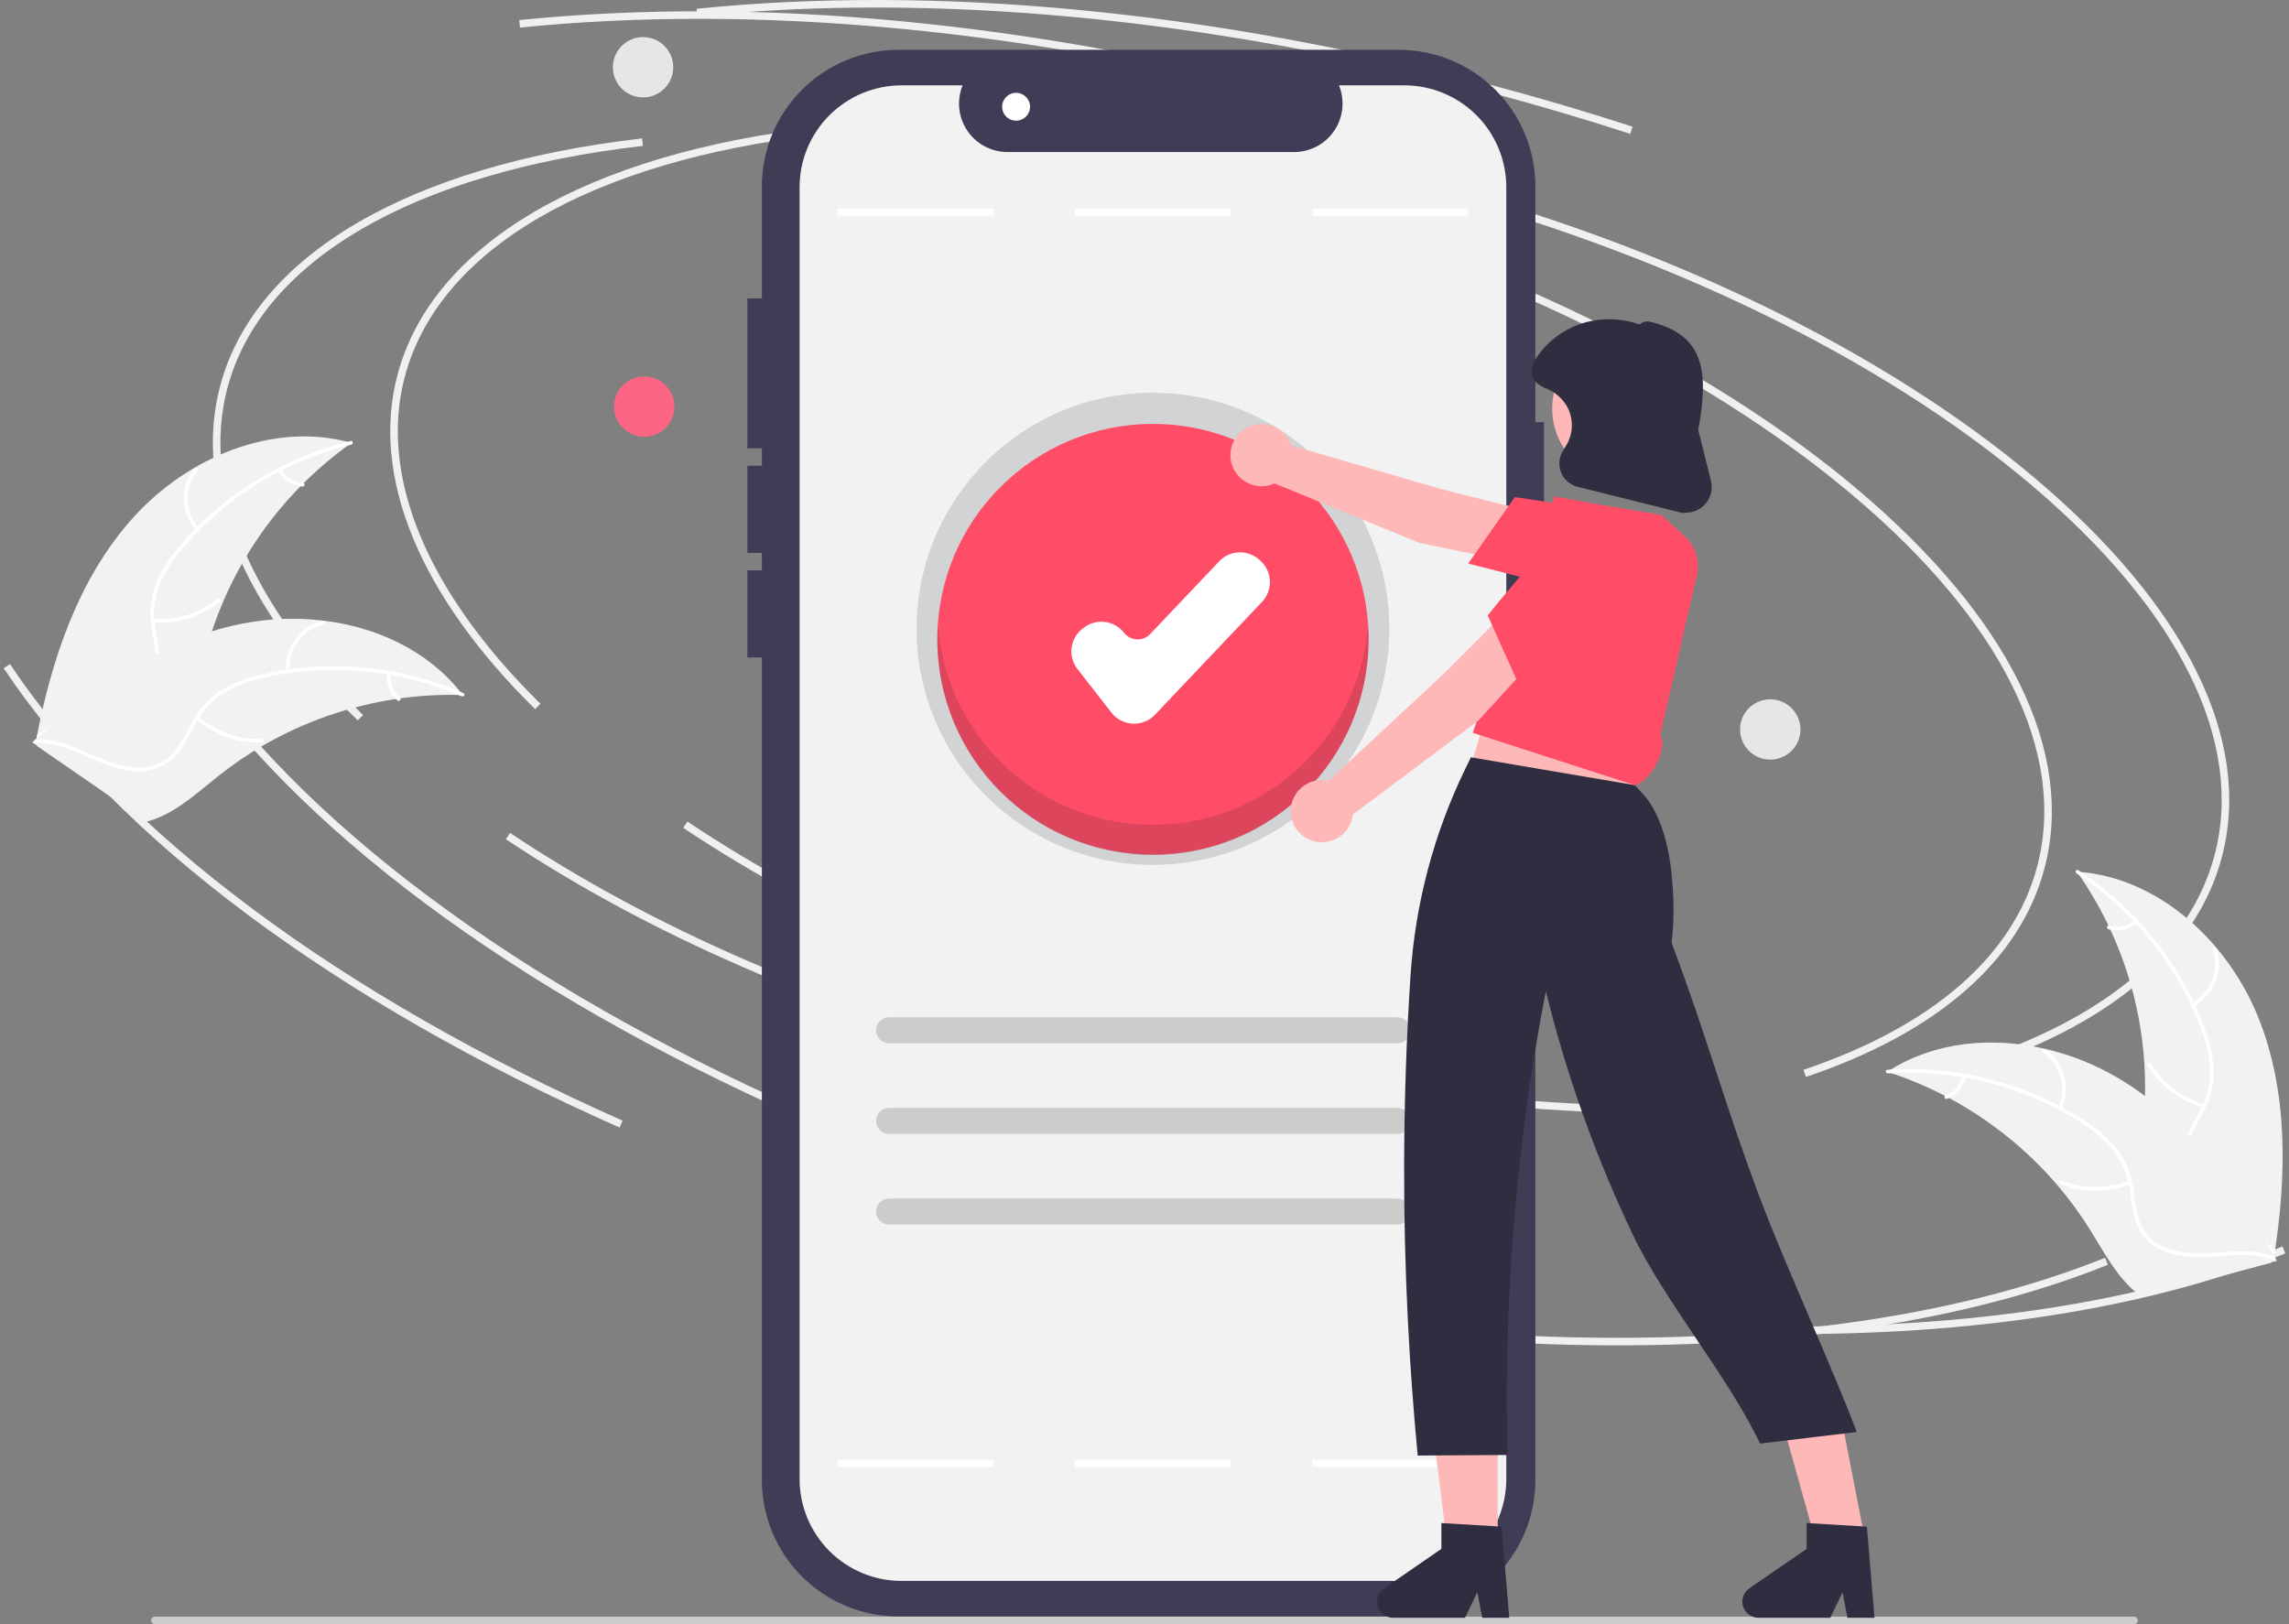 <svg width="310" height="220" viewBox="0 0 310 220" fill="none" xmlns="http://www.w3.org/2000/svg">
<rect x="0" y="0" width="310" height="220" fill="#808080" stroke="none"/>
<g clip-path="url(#clip0_3344_71333)">
<path d="M20.98 220H289.004C289.14 220 289.271 219.946 289.367 219.85C289.463 219.754 289.517 219.624 289.517 219.488C289.517 219.352 289.463 219.222 289.367 219.126C289.271 219.03 289.14 218.977 289.004 218.977H20.98C20.845 218.977 20.714 219.03 20.618 219.126C20.522 219.222 20.468 219.352 20.468 219.488C20.468 219.624 20.522 219.754 20.618 219.85C20.714 219.946 20.845 220 20.98 220V220Z" fill="#CCCCCC"/>
<path d="M243.088 180.701C239.123 180.701 235.09 180.613 230.99 180.436L231.034 179.416C261.634 180.739 288.633 177.081 309.118 168.835L309.5 169.782C291.631 176.975 268.855 180.701 243.088 180.701Z" fill="#F0F0F0"/>
<path d="M219.063 182.233C215.098 182.233 211.066 182.144 206.965 181.968L207.009 180.947C237.609 182.271 264.609 178.613 285.093 170.367L285.475 171.314C267.606 178.507 244.831 182.233 219.063 182.233Z" fill="#F0F0F0"/>
<path d="M223.713 150.77C204.15 150.77 182.891 147.866 161.774 142.281C135.661 135.376 111.718 124.952 92.534 112.138L93.102 111.289C112.194 124.042 136.031 134.417 162.036 141.294C185.536 147.509 209.213 150.389 230.498 149.629L230.535 150.649C228.287 150.73 226.013 150.77 223.713 150.77Z" fill="#F0F0F0"/>
<path d="M268.594 144.348L268.267 143.381C285.763 137.471 296.707 127.952 299.914 115.851C303.991 100.467 295.134 82.616 274.975 65.585C254.712 48.467 225.494 34.264 192.7 25.592L192.962 24.604C225.899 33.315 255.26 47.592 275.635 64.805C296.113 82.105 305.086 100.326 300.903 116.112C297.604 128.56 286.431 138.324 268.594 144.348Z" fill="#F0F0F0"/>
<path d="M305.789 137.683C301.638 127.467 292.288 118.809 281.276 118.071C288.173 127.883 291.374 139.816 290.311 151.759C289.884 156.363 288.93 161.44 291.521 165.272C293.133 167.656 295.892 169.072 298.71 169.664C301.529 170.257 304.444 170.118 307.32 169.978L307.974 170.276C309.679 159.383 309.94 147.898 305.789 137.683Z" fill="#F2F2F2"/>
<path d="M281.23 118.297C288.87 123.301 294.737 130.582 297.999 139.107C298.733 140.929 299.176 142.856 299.31 144.817C299.379 146.73 298.933 148.628 298.02 150.311C297.2 151.898 296.177 153.427 295.757 155.185C295.556 156.088 295.548 157.024 295.733 157.931C295.919 158.837 296.295 159.694 296.836 160.446C298.135 162.353 300.042 163.681 301.952 164.914C304.073 166.283 306.298 167.672 307.637 169.882C307.799 170.15 308.205 169.883 308.043 169.616C305.715 165.771 301.028 164.487 298.089 161.249C296.717 159.739 295.793 157.806 296.142 155.73C296.448 153.915 297.501 152.338 298.345 150.738C299.261 149.109 299.763 147.28 299.807 145.412C299.774 143.452 299.406 141.511 298.721 139.673C297.243 135.512 295.12 131.608 292.429 128.105C289.379 124.09 285.665 120.626 281.446 117.862C281.185 117.691 280.97 118.128 281.23 118.297V118.297Z" fill="white"/>
<path d="M298.542 149.561C295.5 148.699 292.895 146.724 291.247 144.028C291.083 143.761 290.677 144.028 290.84 144.295C292.56 147.097 295.275 149.147 298.443 150.037C298.745 150.122 298.842 149.646 298.542 149.561V149.561Z" fill="white"/>
<path d="M297.11 136.3C298.468 135.559 299.517 134.361 300.072 132.918C300.626 131.476 300.649 129.883 300.137 128.425C300.032 128.131 299.569 128.279 299.674 128.574C300.153 129.931 300.132 131.414 299.613 132.757C299.094 134.099 298.111 135.211 296.843 135.894C296.568 136.042 296.836 136.448 297.11 136.3Z" fill="white"/>
<path d="M289.063 124.651C288.597 125.047 288.041 125.322 287.443 125.45C286.845 125.578 286.225 125.555 285.638 125.385C285.337 125.296 285.24 125.773 285.539 125.86C286.188 126.046 286.873 126.07 287.534 125.93C288.195 125.79 288.811 125.491 289.33 125.058C289.382 125.021 289.418 124.966 289.431 124.903C289.444 124.841 289.433 124.776 289.4 124.721C289.364 124.668 289.309 124.63 289.246 124.617C289.182 124.604 289.117 124.616 289.063 124.651H289.063Z" fill="white"/>
<path d="M72.475 96.054C56.8 80.639 50.18 64.558 53.833 50.773C58.522 33.083 79.349 20.852 110.976 17.216L111.093 18.231C79.906 21.816 59.396 33.773 54.822 51.035C51.266 64.45 57.791 80.18 73.193 95.326L72.475 96.054Z" fill="#F0F0F0"/>
<path d="M107.933 151.197C69.492 134.166 39.87 112.071 24.525 88.981L25.376 88.416C40.615 111.346 70.082 133.31 108.347 150.263L107.933 151.197Z" fill="#F0F0F0"/>
<path d="M199.689 152.302C180.125 152.302 158.866 149.398 137.75 143.813C111.636 136.908 87.694 126.484 68.509 113.669L69.077 112.821C88.169 125.573 112.006 135.949 138.011 142.826C161.512 149.041 185.188 151.921 206.473 151.161L206.51 152.181C204.262 152.262 201.988 152.302 199.689 152.302Z" fill="#F0F0F0"/>
<path d="M244.57 145.88L244.242 144.912C261.739 139.003 272.682 129.483 275.89 117.382C279.967 101.999 271.11 84.148 250.95 67.117C230.688 49.999 201.469 35.795 168.675 27.123L168.937 26.136C201.874 34.846 231.235 49.123 251.61 66.337C272.088 83.637 281.062 101.858 276.878 117.644C273.579 130.092 262.407 139.856 244.57 145.88Z" fill="#F0F0F0"/>
<path d="M255.585 145.18C255.771 145.24 255.958 145.301 256.145 145.365C258.644 146.192 261.072 147.22 263.405 148.44C263.587 148.532 263.77 148.627 263.949 148.724C269.537 151.722 274.52 155.731 278.643 160.546C280.282 162.464 281.773 164.503 283.102 166.647C284.938 169.607 286.692 172.963 289.322 175.083C289.594 175.307 289.88 175.514 290.177 175.703L307.558 171.05C307.593 171.02 307.628 170.993 307.662 170.963L308.365 170.809C308.304 170.693 308.239 170.575 308.178 170.46C308.143 170.393 308.104 170.327 308.069 170.26C308.044 170.215 308.02 170.171 308 170.13C307.992 170.115 307.983 170.1 307.976 170.089C307.957 170.048 307.934 170.011 307.916 169.974C307.551 169.311 307.181 168.65 306.806 167.991C306.805 167.987 306.805 167.987 306.8 167.984C303.988 162.931 300.587 158.229 296.666 153.977C296.548 153.851 296.428 153.722 296.301 153.599C294.513 151.731 292.575 150.011 290.506 148.459C289.371 147.612 288.193 146.823 286.978 146.096C283.834 144.222 280.415 142.853 276.845 142.04C269.729 140.421 262.174 141.093 256.05 144.885C255.894 144.982 255.741 145.078 255.585 145.18Z" fill="#F2F2F2"/>
<path d="M255.683 145.389C264.799 144.79 273.873 147.074 281.615 151.919C283.3 152.932 284.815 154.205 286.103 155.689C287.312 157.176 288.099 158.959 288.385 160.853C288.686 162.613 288.791 164.449 289.516 166.105C289.899 166.947 290.457 167.699 291.152 168.311C291.846 168.923 292.663 169.382 293.548 169.657C295.734 170.398 298.057 170.311 300.326 170.147C302.845 169.965 305.458 169.736 307.859 170.695C308.15 170.811 308.314 170.354 308.023 170.238C303.846 168.568 299.331 170.362 295.033 169.544C293.027 169.163 291.124 168.176 290.152 166.308C289.301 164.675 289.192 162.783 288.902 160.998C288.651 159.146 287.949 157.384 286.859 155.866C285.651 154.321 284.187 152.992 282.532 151.937C278.845 149.503 274.796 147.663 270.536 146.485C265.682 145.113 260.628 144.581 255.594 144.912C255.282 144.932 255.374 145.41 255.683 145.389V145.389Z" fill="white"/>
<path d="M288.35 159.94C285.401 161.081 282.13 161.07 279.19 159.91C278.898 159.794 278.735 160.252 279.026 160.367C282.088 161.569 285.492 161.574 288.557 160.379C288.85 160.265 288.64 159.827 288.35 159.94V159.94Z" fill="white"/>
<path d="M265.767 145.751C265.634 146.348 265.355 146.901 264.955 147.363C264.555 147.825 264.046 148.18 263.475 148.397C263.181 148.507 263.391 148.946 263.682 148.836C264.313 148.594 264.874 148.201 265.317 147.691C265.761 147.182 266.072 146.573 266.225 145.915C266.245 145.855 266.241 145.789 266.213 145.731C266.186 145.673 266.138 145.628 266.078 145.605C266.018 145.583 265.951 145.587 265.893 145.614C265.834 145.642 265.789 145.691 265.767 145.752V145.751Z" fill="white"/>
<path d="M279.214 150.213C279.851 148.805 279.967 147.216 279.54 145.731C279.113 144.246 278.172 142.961 276.884 142.105C276.623 141.933 276.342 142.33 276.604 142.502C277.805 143.297 278.681 144.495 279.076 145.878C279.471 147.262 279.357 148.741 278.756 150.049C278.625 150.333 279.084 150.495 279.214 150.213L279.214 150.213Z" fill="white"/>
<path d="M48.451 97.586C32.776 82.171 26.155 66.091 29.809 52.306C34.497 34.615 55.325 22.384 86.952 18.748L87.069 19.763C55.882 23.348 35.372 35.305 30.797 52.567C27.242 65.982 33.766 81.712 49.168 96.858L48.451 97.586Z" fill="#F0F0F0"/>
<path d="M83.908 152.729C45.467 135.698 15.845 113.603 0.5 90.513L1.352 89.948C16.591 112.878 46.057 134.842 84.322 151.795L83.908 152.729Z" fill="#F0F0F0"/>
<path d="M17.925 70.233C25.271 62.005 36.99 56.99 47.611 59.992C37.813 66.918 30.784 77.082 27.767 88.687C26.619 93.167 25.81 98.269 22.08 101.007C19.76 102.712 16.685 103.119 13.831 102.731C10.977 102.342 8.279 101.234 5.617 100.135L4.9 100.197C6.96 89.366 10.578 78.461 17.925 70.233Z" fill="#F2F2F2"/>
<path d="M47.578 60.221C38.699 62.369 30.723 67.256 24.783 74.19C23.478 75.66 22.413 77.326 21.627 79.127C20.918 80.907 20.699 82.843 20.993 84.736C21.232 86.505 21.681 88.288 21.485 90.085C21.37 91.004 21.063 91.888 20.583 92.679C20.103 93.471 19.461 94.152 18.698 94.678C16.834 96.038 14.591 96.648 12.376 97.168C9.918 97.746 7.355 98.307 5.351 99.939C5.108 100.137 4.815 99.749 5.058 99.552C8.544 96.712 13.39 97.076 17.248 95.014C19.048 94.052 20.569 92.541 20.938 90.469C21.262 88.657 20.8 86.818 20.543 85.028C20.229 83.186 20.372 81.296 20.958 79.522C21.649 77.686 22.649 75.982 23.913 74.481C26.704 71.057 30.017 68.094 33.731 65.698C37.954 62.941 42.617 60.925 47.521 59.739C47.824 59.665 47.88 60.148 47.578 60.221H47.578Z" fill="white"/>
<path d="M20.754 83.854C23.909 84.063 27.027 83.077 29.487 81.092C29.73 80.895 30.023 81.283 29.78 81.479C27.217 83.54 23.97 84.56 20.687 84.335C20.374 84.314 20.443 83.832 20.754 83.854Z" fill="white"/>
<path d="M62.686 94.149C62.49 94.144 62.294 94.138 62.096 94.136C59.464 94.076 56.831 94.229 54.224 94.595C54.022 94.62 53.818 94.648 53.617 94.679C47.344 95.627 41.303 97.73 35.799 100.88C33.61 102.136 31.52 103.557 29.547 105.129C26.822 107.301 24.041 109.873 20.85 110.986C20.519 111.106 20.18 111.205 19.836 111.283L5.032 101.065C5.01 101.025 4.985 100.988 4.963 100.948L4.353 100.567C4.449 100.479 4.551 100.39 4.647 100.301C4.703 100.25 4.761 100.201 4.817 100.149C4.855 100.116 4.893 100.082 4.926 100.05C4.938 100.039 4.951 100.028 4.961 100.02C4.994 99.987 5.027 99.961 5.057 99.932C5.624 99.43 6.195 98.932 6.77 98.437C6.772 98.433 6.772 98.433 6.778 98.432C11.126 94.617 15.912 91.331 21.035 88.642C21.189 88.564 21.345 88.482 21.506 88.409C23.819 87.249 26.222 86.281 28.693 85.513C30.047 85.097 31.422 84.749 32.811 84.472C36.403 83.763 40.084 83.622 43.719 84.055C50.966 84.919 57.855 88.089 62.347 93.716C62.462 93.86 62.574 94.002 62.686 94.149Z" fill="#F2F2F2"/>
<path d="M62.523 94.314C54.139 90.688 44.825 89.794 35.903 91.758C33.975 92.146 32.12 92.836 30.407 93.802C28.769 94.796 27.427 96.211 26.521 97.898C25.645 99.455 24.929 101.149 23.689 102.466C23.044 103.13 22.266 103.651 21.405 103.994C20.545 104.338 19.622 104.495 18.696 104.457C16.387 104.421 14.229 103.559 12.147 102.643C9.836 101.626 7.452 100.532 4.868 100.63C4.555 100.642 4.555 100.156 4.867 100.144C9.363 99.974 13.012 103.179 17.335 103.853C19.353 104.167 21.477 103.876 23.021 102.444C24.372 101.191 25.111 99.445 25.985 97.861C26.845 96.202 28.098 94.778 29.635 93.714C31.294 92.665 33.119 91.905 35.032 91.467C39.325 90.412 43.757 90.038 48.165 90.359C53.199 90.697 58.138 91.892 62.768 93.894C63.054 94.018 62.807 94.437 62.523 94.314H62.523Z" fill="white"/>
<path d="M26.861 97.05C29.254 99.115 32.338 100.203 35.498 100.097C35.812 100.086 35.812 100.572 35.499 100.583C32.21 100.687 29.003 99.549 26.518 97.394C26.281 97.189 26.626 96.846 26.861 97.05V97.05Z" fill="white"/>
<path d="M243.783 99.464C244.145 97.237 242.631 95.139 240.402 94.778C238.173 94.416 236.072 95.928 235.71 98.155C235.349 100.382 236.863 102.48 239.092 102.842C241.321 103.203 243.422 101.691 243.783 99.464Z" fill="#E6E6E6"/>
<path d="M52.904 91.269C52.828 91.876 52.905 92.491 53.127 93.06C53.348 93.629 53.708 94.135 54.173 94.531C54.412 94.733 54.067 95.076 53.829 94.874C53.317 94.435 52.921 93.876 52.675 93.248C52.428 92.619 52.34 91.94 52.417 91.27C52.419 91.206 52.445 91.146 52.49 91.1C52.536 91.055 52.596 91.029 52.66 91.027C52.725 91.027 52.786 91.053 52.832 91.098C52.877 91.144 52.903 91.205 52.904 91.269H52.904Z" fill="white"/>
<path d="M38.739 90.956C38.612 89.416 39.038 87.882 39.939 86.626C40.841 85.371 42.16 84.476 43.661 84.103C43.965 84.028 44.095 84.496 43.791 84.571C42.392 84.916 41.164 85.75 40.327 86.921C39.489 88.091 39.099 89.522 39.225 90.956C39.252 91.267 38.766 91.266 38.739 90.956Z" fill="white"/>
<path d="M38.063 63.575C38.368 64.105 38.8 64.55 39.32 64.871C39.84 65.192 40.432 65.379 41.042 65.416C41.355 65.433 41.286 65.915 40.975 65.897C40.301 65.854 39.648 65.646 39.072 65.293C38.497 64.939 38.017 64.45 37.675 63.868C37.638 63.816 37.622 63.752 37.631 63.689C37.64 63.626 37.672 63.568 37.722 63.528C37.774 63.49 37.839 63.473 37.902 63.482C37.966 63.491 38.024 63.524 38.063 63.575L38.063 63.575Z" fill="white"/>
<path d="M26.564 71.845C25.535 70.691 24.95 69.21 24.913 67.665C24.876 66.12 25.39 64.613 26.363 63.412C26.561 63.169 26.947 63.465 26.749 63.708C25.841 64.825 25.362 66.229 25.399 67.667C25.437 69.106 25.988 70.483 26.952 71.552C27.162 71.784 26.772 72.076 26.564 71.845Z" fill="white"/>
<path d="M87.256 59.162C89.515 59.162 91.346 57.333 91.346 55.077C91.346 52.821 89.515 50.992 87.256 50.992C84.998 50.992 83.167 52.821 83.167 55.077C83.167 57.333 84.998 59.162 87.256 59.162Z" fill="#FD6584"/>
<path d="M220.784 18.132C214.43 16.066 207.895 14.141 201.36 12.413C163.752 2.468 126.783 -1.063 94.448 2.203L94.345 1.187C126.8 -2.09 163.896 1.449 201.621 11.426C208.175 13.159 214.729 15.089 221.1 17.161L220.784 18.132Z" fill="#F0F0F0"/>
<path d="M196.759 19.664C190.406 17.597 183.871 15.673 177.335 13.945C139.727 3.999 102.758 0.468 70.423 3.735L70.32 2.719C102.776 -0.559 139.871 2.981 177.597 12.958C184.151 14.691 190.704 16.62 197.076 18.693L196.759 19.664Z" fill="#F0F0F0"/>
<path d="M209.107 57.177H207.939V25.236C207.939 20.333 205.99 15.631 202.519 12.164C199.048 8.697 194.341 6.749 189.433 6.749H121.689C119.258 6.749 116.852 7.227 114.606 8.156C112.361 9.085 110.321 10.447 108.602 12.164C106.884 13.88 105.521 15.918 104.591 18.161C103.661 20.404 103.182 22.808 103.182 25.236V25.236V200.467C103.182 205.37 105.132 210.072 108.602 213.539C112.073 217.005 116.78 218.953 121.689 218.953H189.433C194.341 218.953 199.048 217.006 202.519 213.539C205.99 210.072 207.939 205.37 207.939 200.467V79.913H209.107V57.177Z" fill="#3F3D56"/>
<path d="M203.999 25.364V200.338C203.999 202.151 203.642 203.946 202.948 205.62C202.254 207.295 201.236 208.817 199.953 210.099C198.67 211.381 197.147 212.398 195.471 213.091C193.795 213.785 191.998 214.143 190.183 214.143H122.108C118.443 214.143 114.928 212.689 112.337 210.1C109.745 207.512 108.289 204.001 108.289 200.34V25.364C108.289 23.551 108.646 21.756 109.34 20.082C110.035 18.407 111.052 16.885 112.335 15.603C113.619 14.321 115.142 13.304 116.818 12.611C118.495 11.917 120.292 11.56 122.107 11.56H130.369C129.963 12.555 129.807 13.636 129.917 14.706C130.027 15.776 130.398 16.802 130.999 17.695C131.599 18.588 132.41 19.319 133.36 19.825C134.311 20.331 135.371 20.596 136.447 20.596H175.259C176.335 20.595 177.395 20.33 178.345 19.824C179.295 19.318 180.106 18.586 180.706 17.694C181.306 16.801 181.678 15.775 181.788 14.705C181.898 13.636 181.743 12.555 181.337 11.56H190.18C191.994 11.559 193.791 11.916 195.468 12.61C197.145 13.304 198.668 14.32 199.951 15.602C201.234 16.884 202.252 18.405 202.947 20.08C203.641 21.755 203.999 23.55 203.999 25.363V25.363L203.999 25.364Z" fill="#F2F2F2"/>
<path d="M198.841 197.75H177.723V198.695H198.841V197.75Z" fill="white"/>
<path d="M166.703 197.75H145.585V198.695H166.703V197.75Z" fill="white"/>
<path d="M134.564 197.75H113.447V198.695H134.564V197.75Z" fill="white"/>
<path d="M202.835 212.718L196.412 212.717L193.357 187.972L202.836 187.972L202.835 212.718Z" fill="#FFB8B8"/>
<path d="M204.4 219.133H200.734L200.08 215.676L198.405 219.133H188.683C188.217 219.133 187.763 218.984 187.388 218.708C187.012 218.432 186.735 218.044 186.596 217.6C186.458 217.155 186.465 216.678 186.617 216.238C186.769 215.798 187.058 215.418 187.441 215.154L195.204 209.798V206.303L203.37 206.79L204.4 219.133Z" fill="#2F2E41"/>
<path d="M252.843 209.941L246.492 210.899L239.768 186.888L248.093 185.473L252.843 209.941Z" fill="#FFB8B8"/>
<path d="M253.865 219.133H250.199L249.545 215.676L247.87 219.133H238.148C237.682 219.133 237.228 218.984 236.853 218.708C236.477 218.432 236.2 218.044 236.061 217.6C235.923 217.155 235.93 216.678 236.082 216.238C236.234 215.798 236.523 215.418 236.906 215.154L244.669 209.798V206.303L252.835 206.79L253.865 219.133Z" fill="#2F2E41"/>
<path d="M189.25 165.87H120.412C119.943 165.87 119.494 165.685 119.163 165.354C118.832 165.023 118.646 164.574 118.646 164.106C118.646 163.638 118.832 163.189 119.163 162.859C119.494 162.528 119.943 162.342 120.412 162.342H189.25C189.718 162.342 190.168 162.528 190.499 162.859C190.83 163.189 191.016 163.638 191.016 164.106C191.016 164.574 190.83 165.023 190.499 165.354C190.168 165.685 189.718 165.87 189.25 165.87V165.87Z" fill="#CCCCCC"/>
<path d="M189.25 153.596H120.412C119.943 153.596 119.494 153.41 119.163 153.079C118.832 152.748 118.646 152.299 118.646 151.831C118.646 151.363 118.832 150.915 119.163 150.584C119.494 150.253 119.943 150.067 120.412 150.067H189.25C189.718 150.067 190.168 150.253 190.499 150.584C190.83 150.915 191.016 151.363 191.016 151.831C191.016 152.299 190.83 152.748 190.499 153.079C190.168 153.41 189.718 153.596 189.25 153.596V153.596Z" fill="#CCCCCC"/>
<path d="M189.25 141.321H120.412C120.18 141.321 119.95 141.275 119.736 141.186C119.522 141.098 119.327 140.968 119.163 140.804C118.999 140.64 118.869 140.446 118.78 140.231C118.691 140.017 118.646 139.788 118.646 139.556C118.646 139.325 118.691 139.095 118.78 138.881C118.869 138.667 118.999 138.473 119.163 138.309C119.327 138.145 119.522 138.015 119.736 137.926C119.95 137.838 120.18 137.792 120.412 137.792H189.25C189.482 137.792 189.712 137.838 189.926 137.926C190.14 138.015 190.335 138.145 190.499 138.309C190.663 138.473 190.793 138.667 190.882 138.881C190.97 139.095 191.016 139.325 191.016 139.556C191.016 139.788 190.97 140.017 190.882 140.231C190.793 140.446 190.663 140.64 190.499 140.804C190.335 140.968 190.14 141.098 189.926 141.186C189.712 141.275 189.482 141.321 189.25 141.321V141.321Z" fill="#CCCCCC"/>
<path d="M197.315 110.132L220.473 111.076L223.309 95.496L203.459 89.359L197.315 110.132Z" fill="#FFB8B8"/>
<path d="M221.419 106.355L199.205 102.578L198.415 104.205C194.164 112.969 191.654 122.473 191.024 132.192C190.487 140.396 190.172 149.061 190.161 158.144C190.145 172.217 190.864 185.276 192.001 197.158L204.192 197.082C203.84 184.466 204.319 171.841 205.627 159.288C206.561 150.337 207.858 141.976 209.358 134.261C212.141 145.587 216.069 156.602 221.081 167.135C225.342 176.135 234.105 186.538 238.365 195.538C242.731 195.015 247.096 194.491 251.462 193.968C248.022 184.88 241.884 171.608 238.444 162.52C233.525 149.525 231.303 140.714 226.384 127.72C226.664 125.277 226.719 122.813 226.547 120.361C226.318 116.272 225.467 111.366 222.978 108.096L221.419 106.355Z" fill="#2F2E41"/>
<path d="M104.999 77.25H101.218V89.053H104.999V77.25Z" fill="#3F3D56"/>
<path d="M156.144 117.151C173.823 117.151 188.154 102.835 188.154 85.176C188.154 67.516 173.823 53.2 156.144 53.2C138.465 53.2 124.134 67.516 124.134 85.176C124.134 102.835 138.465 117.151 156.144 117.151Z" fill="#D1D3D4"/>
<path d="M156.144 115.764C172.272 115.764 185.347 102.704 185.347 86.593C185.347 70.482 172.272 57.421 156.144 57.421C140.016 57.421 126.941 70.482 126.941 86.593C126.941 102.704 140.016 115.764 156.144 115.764Z" fill="#FF4D67"/>
<path d="M153.594 98.026C153.531 98.026 153.468 98.025 153.404 98.022C152.844 97.995 152.296 97.847 151.798 97.588C151.301 97.33 150.865 96.968 150.521 96.525L145.918 90.615C145.286 89.8 145.002 88.768 145.13 87.745C145.258 86.722 145.787 85.792 146.601 85.158L146.766 85.029C147.581 84.397 148.614 84.114 149.639 84.242C150.663 84.369 151.595 84.897 152.23 85.71C152.436 85.976 152.698 86.194 152.997 86.349C153.296 86.504 153.624 86.593 153.961 86.609C154.297 86.629 154.634 86.574 154.947 86.448C155.26 86.323 155.541 86.13 155.771 85.883L165.116 76.029C165.827 75.282 166.805 74.846 167.837 74.818C168.869 74.79 169.869 75.172 170.619 75.88L170.771 76.024C171.52 76.734 171.956 77.711 171.984 78.742C172.012 79.772 171.63 80.772 170.921 81.522L156.419 96.812C156.056 97.196 155.618 97.501 155.132 97.71C154.646 97.919 154.123 98.027 153.594 98.026V98.026Z" fill="white"/>
<path opacity="0.16" d="M156.144 111.723C148.756 111.722 141.643 108.924 136.238 103.891C130.834 98.859 127.54 91.967 127.021 84.605C126.974 85.284 126.941 85.968 126.941 86.659C126.941 94.395 130.018 101.815 135.494 107.286C140.971 112.757 148.399 115.83 156.144 115.83C163.889 115.83 171.317 112.757 176.793 107.286C182.27 101.815 185.347 94.395 185.347 86.659C185.347 85.968 185.314 85.284 185.267 84.605C184.748 91.967 181.454 98.859 176.05 103.891C170.645 108.924 163.532 111.722 156.144 111.723V111.723Z" fill="#231F20"/>
<path d="M104.999 63.087H101.218V74.89H104.999V63.087Z" fill="#3F3D56"/>
<path d="M206.068 76.388L206.292 69.028L195.068 66.217L174.861 60.328C174.593 59.517 174.086 58.807 173.406 58.291C172.725 57.775 171.904 57.477 171.051 57.438C170.198 57.398 169.352 57.618 168.627 58.068C167.901 58.519 167.33 59.179 166.988 59.961C166.646 60.743 166.55 61.61 166.713 62.448C166.875 63.286 167.288 64.055 167.897 64.653C168.507 65.251 169.283 65.65 170.125 65.797C170.966 65.945 171.832 65.834 172.609 65.479L192.254 73.546L206.068 76.388Z" fill="#FFB8B8"/>
<path d="M198.835 76.336L205.149 67.341L205.307 67.362C205.406 67.375 215.308 68.698 221.799 70.629C222.528 70.822 223.207 71.172 223.787 71.654C224.368 72.136 224.836 72.738 225.159 73.419C225.623 74.371 225.798 75.438 225.664 76.488C225.529 77.539 225.091 78.527 224.402 79.332C223.701 80.202 222.764 80.852 221.703 81.204C220.642 81.556 219.502 81.595 218.419 81.317L198.835 76.336Z" fill="#FF4D67"/>
<path d="M224.85 99.581C225.96 101.653 223.325 105.944 221.419 106.355L199.452 99.262L210.513 67.246L216.077 68.256L224.977 69.754L228.134 72.621C228.929 73.343 229.497 74.281 229.769 75.32C230.041 76.359 230.005 77.454 229.665 78.472L224.85 99.581Z" fill="#FF4D67"/>
<path d="M209.729 87.209L203.514 83.247L195.35 91.438L179.938 105.76C179.105 105.575 178.234 105.647 177.442 105.966C176.65 106.285 175.973 106.838 175.502 107.549C175.031 108.261 174.787 109.099 174.803 109.952C174.819 110.805 175.094 111.634 175.592 112.327C176.089 113.021 176.785 113.548 177.589 113.837C178.392 114.127 179.265 114.166 180.091 113.95C180.918 113.733 181.659 113.271 182.216 112.625C182.774 111.979 183.122 111.178 183.215 110.33L200.211 97.605L209.729 87.209Z" fill="#FFB8B8"/>
<path d="M205.981 93.387L201.479 83.364L201.577 83.239C201.639 83.161 207.848 75.343 212.832 70.762C213.372 70.235 214.02 69.832 214.731 69.581C215.443 69.329 216.201 69.237 216.952 69.308C218.008 69.398 219.015 69.794 219.849 70.447C220.683 71.1 221.309 71.982 221.648 72.985C222.037 74.032 222.116 75.169 221.876 76.259C221.635 77.35 221.086 78.348 220.292 79.135L205.981 93.387Z" fill="#FF4D67"/>
<path d="M219.983 65.107C225.379 65.107 229.753 60.738 229.753 55.348C229.753 49.958 225.379 45.589 219.983 45.589C214.588 45.589 210.214 49.958 210.214 55.348C210.214 60.738 214.588 65.107 219.983 65.107Z" fill="#FFB8B8"/>
<path d="M227.873 69.489L227.836 69.479L213.639 65.932C213.147 65.809 212.69 65.573 212.306 65.242C211.922 64.911 211.621 64.495 211.428 64.027C211.234 63.559 211.152 63.052 211.19 62.547C211.227 62.042 211.383 61.553 211.644 61.118L212.113 60.339C212.571 59.578 212.831 58.714 212.869 57.827C212.907 56.94 212.722 56.057 212.331 55.26C211.658 53.958 210.501 52.971 209.109 52.511L209.062 52.488L208.763 52.303C208.47 52.165 208.209 51.967 207.997 51.722C207.785 51.477 207.627 51.191 207.532 50.881C207.434 50.561 207.404 50.223 207.444 49.89C207.485 49.557 207.595 49.236 207.767 48.948C209.02 46.854 210.896 45.202 213.133 44.222C215.959 43.007 219.142 42.912 222.037 43.955C222.229 43.778 222.463 43.652 222.717 43.588C222.971 43.523 223.236 43.523 223.49 43.586C230.843 45.365 231.448 50.295 229.995 58.208L231.715 65.135C231.836 65.624 231.85 66.133 231.754 66.628C231.659 67.123 231.456 67.591 231.161 68C230.866 68.409 230.486 68.748 230.046 68.995C229.607 69.243 229.118 69.391 228.615 69.43L227.873 69.489ZM221.958 44.033L221.957 44.034L221.958 44.033ZM222.135 43.99L222.137 43.99L222.135 43.99Z" fill="#2F2E41"/>
<path d="M104.999 40.425H101.218V60.726H104.999V40.425Z" fill="#3F3D56"/>
<path d="M198.841 28.262H177.723V29.206H198.841V28.262Z" fill="white"/>
<path d="M166.703 28.262H145.585V29.206H166.703V28.262Z" fill="white"/>
<path d="M134.564 28.262H113.447V29.206H134.564V28.262Z" fill="white"/>
<path d="M137.61 16.348C138.654 16.348 139.5 15.502 139.5 14.459C139.5 13.416 138.654 12.571 137.61 12.571C136.566 12.571 135.719 13.416 135.719 14.459C135.719 15.502 136.566 16.348 137.61 16.348Z" fill="white"/>
<path d="M87.09 13.193C89.349 13.193 91.179 11.364 91.179 9.108C91.179 6.852 89.349 5.023 87.09 5.023C84.832 5.023 83.001 6.852 83.001 9.108C83.001 11.364 84.832 13.193 87.09 13.193Z" fill="#E6E6E6"/>
</g>
<defs>
<clipPath id="clip0_3344_71333">
<rect width="309" height="220" fill="white" transform="translate(0.5)"/>
</clipPath>
</defs>
</svg>
